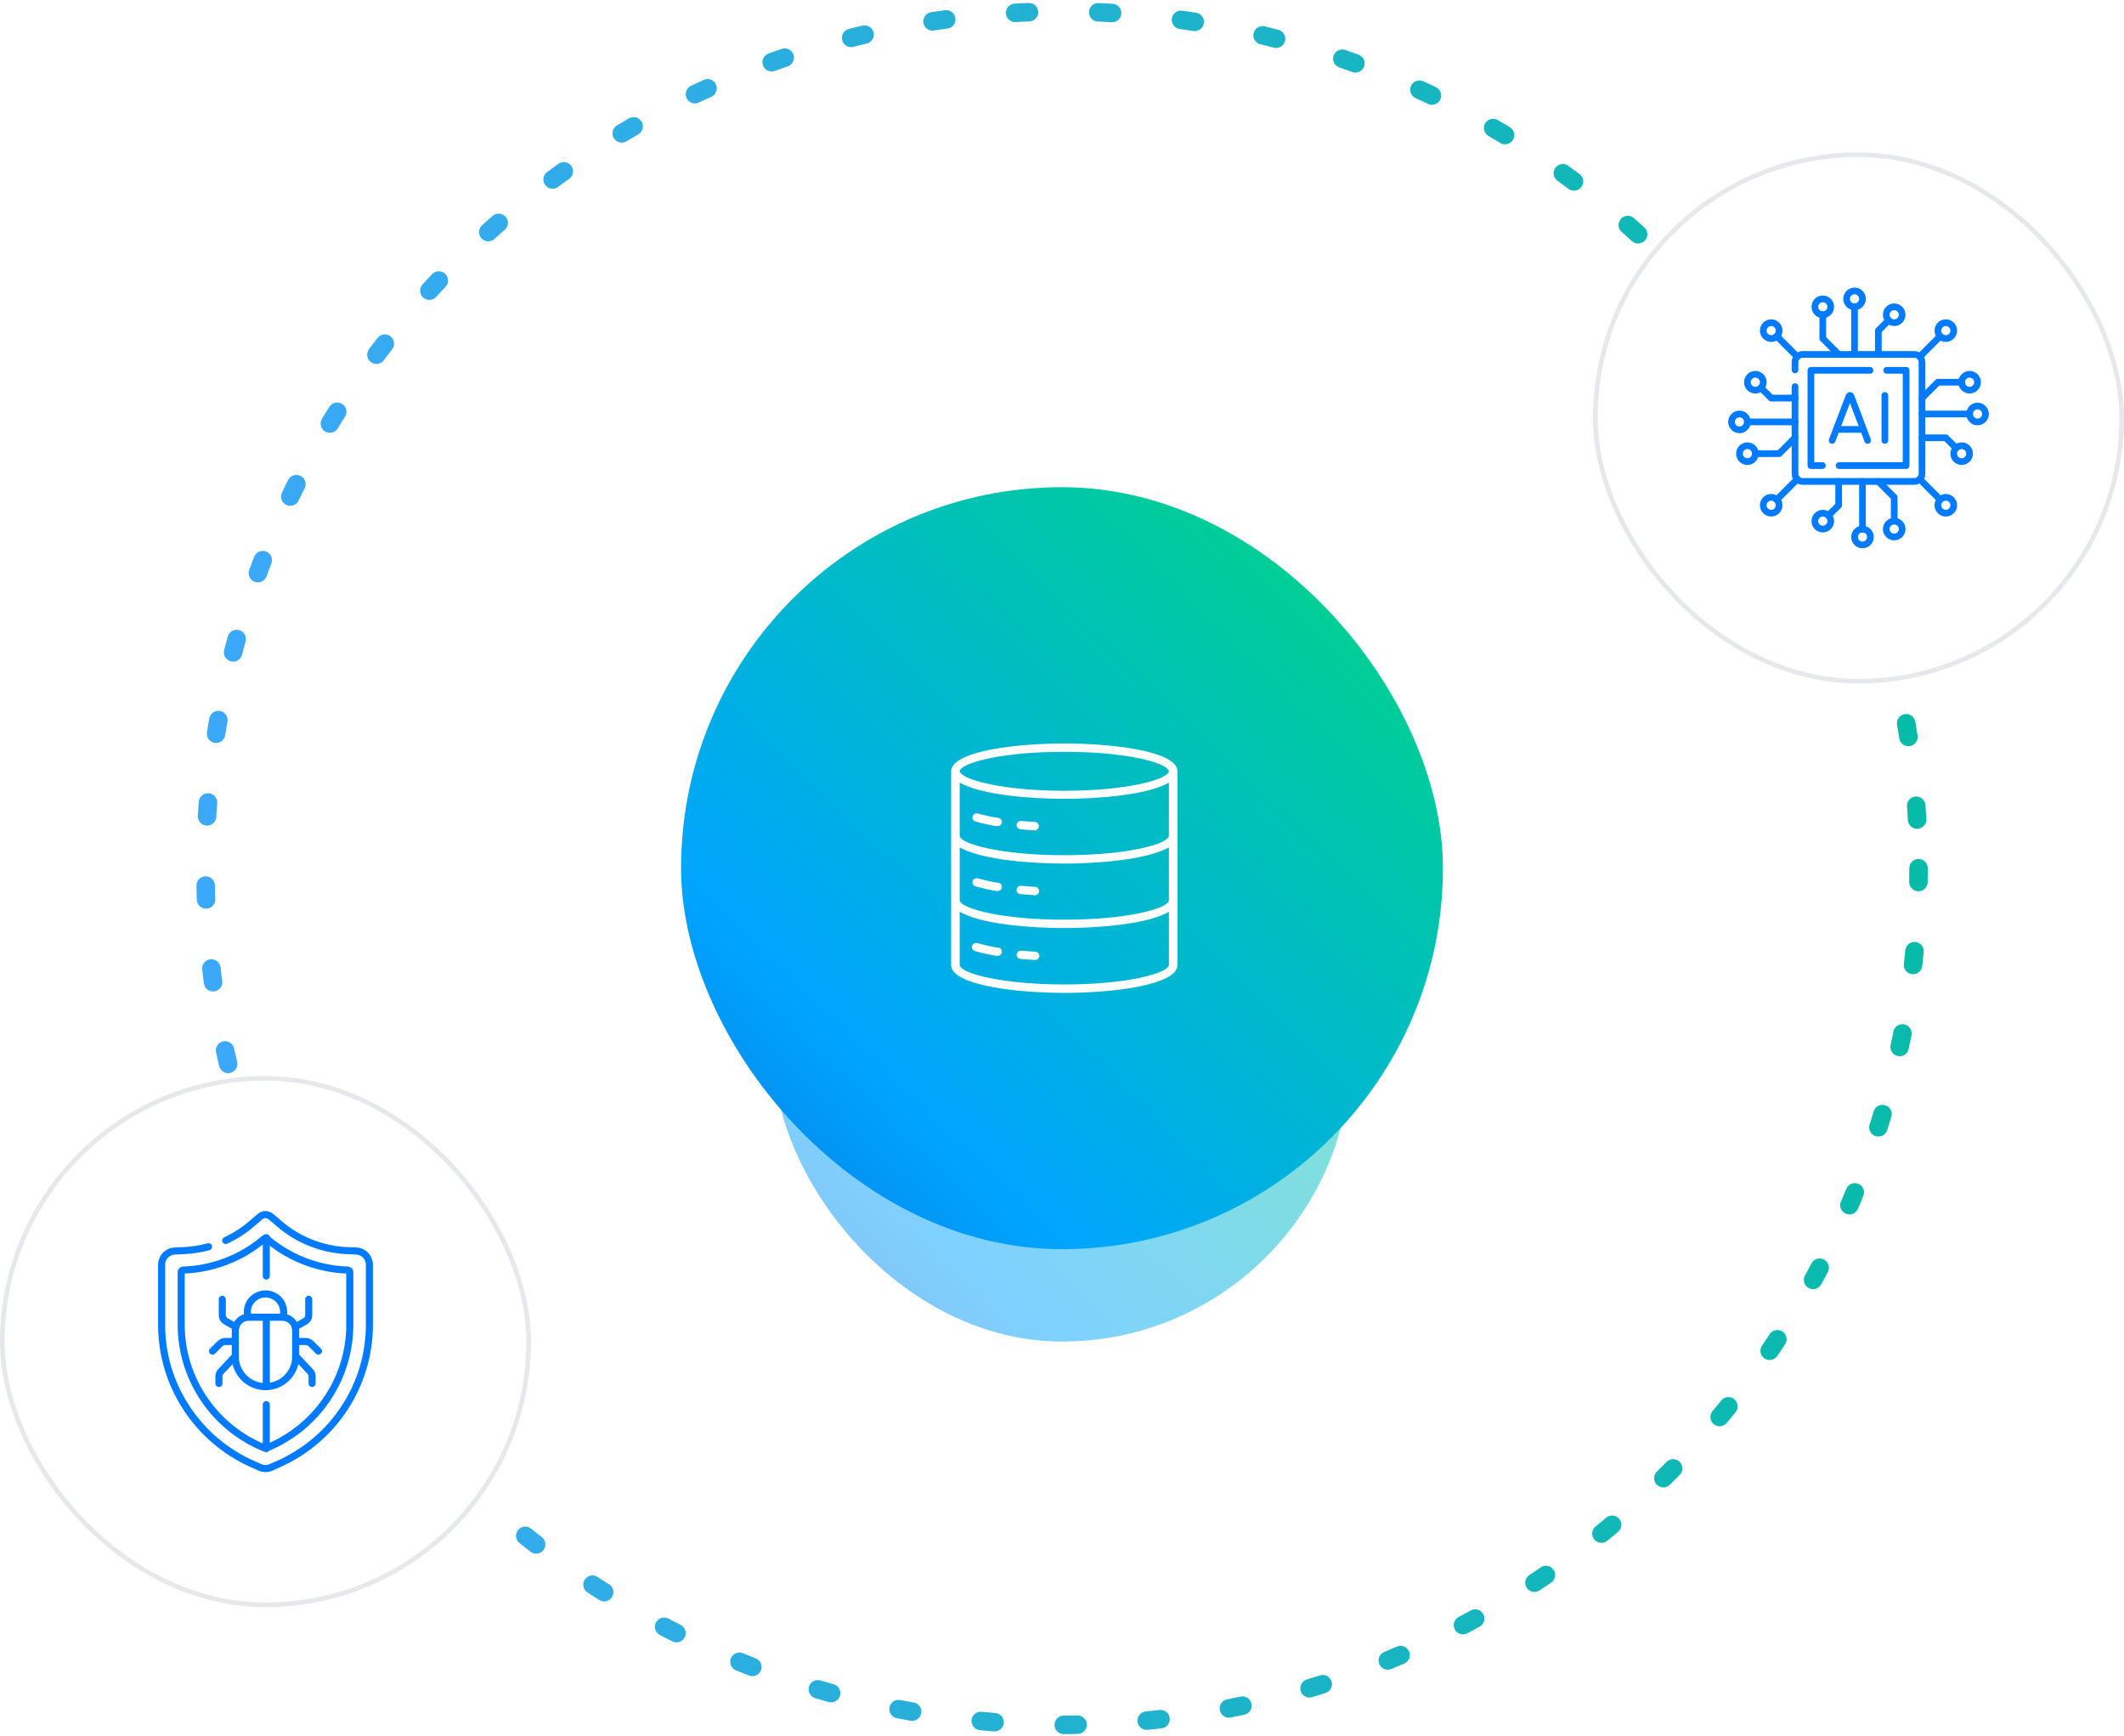 <svg width="460" height="376" viewBox="0 0 460 376" fill="none" xmlns="http://www.w3.org/2000/svg">
<circle cx="230" cy="187.997" r="185.5" stroke="url(#paint0_linear_0_6027)" stroke-width="4" stroke-linecap="round" stroke-linejoin="round" stroke-dasharray="3 15"/>
<g opacity="0.503" filter="url(#filter0_f_0_6027)">
<rect x="167.5" y="165.497" width="125" height="125" rx="62.5" fill="url(#paint1_linear_0_6027)"/>
</g>
<rect x="147.5" y="105.497" width="165" height="165" rx="82.5" fill="url(#paint2_linear_0_6027)"/>
<path fill-rule="evenodd" clip-rule="evenodd" d="M230.5 160.497C221.215 160.497 205.5 161.865 205.5 167.011V208.983C205.5 214.101 221.215 215.497 230.5 215.497C239.785 215.497 255.5 214.129 255.5 208.983V166.984C255.5 161.865 239.785 160.497 230.5 160.497ZM252.655 194.93C252.048 196.28 244.186 198.653 230.5 198.653C216.814 198.653 208.895 196.242 208.345 194.93V184.293C213.305 186.741 223.653 187.495 230.5 187.495C237.347 187.495 247.695 186.722 252.655 184.293V194.93ZM230.5 184.693C244.186 184.693 252.048 182.32 252.655 180.971V170.278C247.695 172.725 237.347 173.47 230.5 173.47C223.653 173.47 213.305 172.725 208.345 170.278V180.971C208.895 182.274 216.814 184.693 230.5 184.693ZM230.5 163.289C244.005 163.289 251.858 165.625 252.626 167.011C251.858 168.37 244.005 170.734 230.5 170.734C216.995 170.734 209.151 168.342 208.374 166.984C209.151 165.625 216.995 163.289 230.5 163.289ZM208.345 208.955C208.895 210.267 216.777 212.677 230.5 212.677C244.186 212.677 252.048 210.286 252.655 208.927V198.253C247.695 200.709 237.347 201.454 230.5 201.454C223.653 201.454 213.305 200.709 208.345 198.253V208.955Z" fill="white"/>
<path d="M252.655 194.93L253.106 195.133L253.15 195.036V194.93H252.655ZM208.345 194.93H207.85V195.03L207.889 195.122L208.345 194.93ZM208.345 184.293L208.564 183.849L207.85 183.497V184.293H208.345ZM252.655 184.293H253.15V183.5L252.437 183.849L252.655 184.293ZM252.655 180.971L253.106 181.174L253.15 181.077V180.971H252.655ZM252.655 170.278H253.15V169.482L252.436 169.834L252.655 170.278ZM208.345 170.278L208.564 169.834L207.85 169.482V170.278H208.345ZM208.345 180.971H207.85V181.071L207.889 181.163L208.345 180.971ZM252.626 167.011L253.057 167.255L253.194 167.014L253.059 166.772L252.626 167.011ZM208.374 166.984L207.944 166.738L207.803 166.984L207.944 167.229L208.374 166.984ZM208.345 208.955H207.85V209.054L207.889 209.146L208.345 208.955ZM252.655 208.927L253.107 209.129L253.15 209.032V208.927H252.655ZM252.655 198.253H253.15V197.455L252.435 197.809L252.655 198.253ZM208.345 198.253L208.565 197.809L207.85 197.455V198.253H208.345ZM205.995 167.011C205.995 166.014 206.754 165.091 208.331 164.26C209.886 163.442 212.084 162.8 214.612 162.31C219.659 161.333 225.874 160.992 230.5 160.992V160.002C225.841 160.002 219.556 160.345 214.424 161.338C211.862 161.834 209.552 162.499 207.87 163.384C206.211 164.258 205.005 165.435 205.005 167.011H205.995ZM205.995 208.983V167.011H205.005V208.983H205.995ZM230.5 215.002C225.874 215.002 219.659 214.654 214.613 213.673C212.085 213.182 209.886 212.539 208.331 211.722C206.752 210.892 205.995 209.972 205.995 208.983H205.005C205.005 210.553 206.212 211.727 207.87 212.598C209.552 213.482 211.862 214.148 214.424 214.645C219.556 215.642 225.841 215.992 230.5 215.992V215.002ZM255.005 208.983C255.005 209.98 254.246 210.903 252.669 211.734C251.114 212.552 248.916 213.194 246.388 213.684C241.341 214.661 235.126 215.002 230.5 215.002V215.992C235.159 215.992 241.444 215.649 246.576 214.656C249.138 214.16 251.448 213.495 253.13 212.61C254.789 211.736 255.995 210.559 255.995 208.983H255.005ZM255.005 166.984V208.983H255.995V166.984H255.005ZM230.5 160.992C235.126 160.992 241.341 161.333 246.388 162.307C248.916 162.795 251.115 163.434 252.67 164.249C254.248 165.076 255.005 165.995 255.005 166.984H255.995C255.995 165.413 254.787 164.241 253.129 163.372C251.447 162.491 249.137 161.829 246.576 161.335C241.443 160.345 235.159 160.002 230.5 160.002V160.992ZM230.5 199.148C237.369 199.148 242.79 198.552 246.58 197.783C248.474 197.398 249.972 196.968 251.045 196.541C251.58 196.328 252.022 196.111 252.359 195.893C252.678 195.686 252.97 195.437 253.106 195.133L252.203 194.727C252.188 194.761 252.101 194.881 251.821 195.062C251.558 195.232 251.179 195.422 250.679 195.621C249.679 196.019 248.242 196.435 246.383 196.812C242.669 197.567 237.316 198.158 230.5 198.158V199.148ZM207.889 195.122C208.018 195.43 208.312 195.68 208.625 195.883C208.958 196.098 209.398 196.314 209.932 196.526C211.001 196.95 212.501 197.382 214.398 197.769C218.195 198.543 223.63 199.148 230.5 199.148V198.158C223.684 198.158 218.317 197.557 214.596 196.799C212.733 196.419 211.295 196.002 210.297 195.605C209.797 195.407 209.422 195.219 209.163 195.051C209.034 194.968 208.942 194.895 208.881 194.835C208.851 194.805 208.831 194.781 208.818 194.764C208.805 194.746 208.801 194.738 208.802 194.739L207.889 195.122ZM207.85 184.293V194.93H208.84V184.293H207.85ZM230.5 187C227.092 187 222.814 186.812 218.775 186.32C214.72 185.827 210.965 185.034 208.564 183.849L208.126 184.737C210.686 186 214.584 186.808 218.655 187.303C222.742 187.8 227.061 187.99 230.5 187.99V187ZM252.437 183.849C250.036 185.024 246.279 185.818 242.225 186.313C238.186 186.807 233.908 187 230.5 187V187.99C233.94 187.99 238.259 187.796 242.345 187.296C246.416 186.798 250.313 185.991 252.872 184.738L252.437 183.849ZM253.15 194.93V184.293H252.16V194.93H253.15ZM252.203 180.768C252.188 180.801 252.101 180.921 251.821 181.103C251.558 181.273 251.179 181.463 250.679 181.662C249.679 182.06 248.242 182.476 246.383 182.853C242.669 183.607 237.316 184.198 230.5 184.198V185.188C237.369 185.188 242.79 184.593 246.58 183.823C248.474 183.439 249.972 183.008 251.045 182.582C251.58 182.369 252.022 182.152 252.359 181.934C252.678 181.727 252.97 181.478 253.106 181.174L252.203 180.768ZM252.16 170.278V180.971H253.15V170.278H252.16ZM230.5 173.965C233.939 173.965 238.258 173.778 242.345 173.283C246.416 172.79 250.314 171.985 252.874 170.722L252.436 169.834C250.036 171.018 246.28 171.809 242.226 172.3C238.187 172.79 233.908 172.975 230.5 172.975V173.965ZM208.126 170.722C210.686 171.985 214.584 172.79 218.655 173.283C222.742 173.778 227.061 173.965 230.5 173.965V172.975C227.092 172.975 222.813 172.79 218.774 172.3C214.72 171.809 210.964 171.018 208.564 169.834L208.126 170.722ZM208.84 180.971V170.278H207.85V180.971H208.84ZM230.5 184.198C223.685 184.198 218.317 183.596 214.596 182.836C212.734 182.455 211.295 182.038 210.297 181.642C209.797 181.444 209.421 181.256 209.162 181.089C209.033 181.005 208.941 180.933 208.88 180.873C208.85 180.844 208.83 180.82 208.817 180.802C208.804 180.785 208.801 180.777 208.801 180.778L207.889 181.163C208.019 181.471 208.313 181.719 208.626 181.921C208.958 182.135 209.398 182.351 209.932 182.562C211.001 182.987 212.501 183.418 214.398 183.806C218.195 184.581 223.63 185.188 230.5 185.188V184.198ZM253.059 166.772C252.901 166.486 252.607 166.243 252.271 166.034C251.922 165.815 251.47 165.598 250.925 165.384C249.834 164.956 248.329 164.527 246.438 164.145C242.652 163.38 237.279 162.794 230.5 162.794V163.784C237.226 163.784 242.532 164.366 246.242 165.115C248.098 165.491 249.544 165.906 250.563 166.306C251.074 166.506 251.467 166.698 251.747 166.873C252.04 167.057 252.159 167.19 252.193 167.251L253.059 166.772ZM230.5 171.229C237.28 171.229 242.653 170.636 246.438 169.867C248.329 169.483 249.834 169.054 250.924 168.627C251.469 168.414 251.921 168.198 252.269 167.982C252.604 167.775 252.898 167.536 253.057 167.255L252.195 166.768C252.162 166.827 252.043 166.958 251.749 167.141C251.468 167.314 251.075 167.506 250.564 167.705C249.543 168.104 248.097 168.52 246.241 168.897C242.532 169.65 237.226 170.239 230.5 170.239V171.229ZM207.944 167.229C208.104 167.508 208.398 167.748 208.733 167.956C209.082 168.172 209.534 168.389 210.079 168.603C211.169 169.032 212.674 169.466 214.565 169.853C218.349 170.629 223.72 171.229 230.5 171.229V170.239C223.775 170.239 218.472 169.643 214.763 168.883C212.908 168.503 211.462 168.084 210.441 167.682C209.93 167.481 209.536 167.289 209.255 167.114C208.959 166.931 208.838 166.798 208.803 166.738L207.944 167.229ZM230.5 162.794C223.721 162.794 218.35 163.38 214.566 164.141C212.676 164.522 211.171 164.948 210.081 165.372C209.536 165.583 209.084 165.798 208.734 166.013C208.399 166.219 208.104 166.458 207.944 166.738L208.803 167.229C208.838 167.17 208.958 167.038 209.253 166.856C209.534 166.683 209.928 166.493 210.439 166.294C211.46 165.898 212.906 165.485 214.762 165.112C218.47 164.366 223.774 163.784 230.5 163.784V162.794ZM230.5 212.182C223.665 212.182 218.298 211.582 214.582 210.823C212.722 210.443 211.287 210.026 210.292 209.63C209.794 209.432 209.42 209.244 209.162 209.076C209.033 208.993 208.942 208.92 208.881 208.86C208.851 208.83 208.831 208.806 208.818 208.789C208.805 208.771 208.801 208.763 208.802 208.763L207.889 209.146C208.018 209.454 208.31 209.704 208.623 209.907C208.955 210.122 209.394 210.338 209.926 210.55C210.993 210.975 212.489 211.406 214.384 211.793C218.176 212.567 223.611 213.172 230.5 213.172V212.182ZM252.203 208.725C252.187 208.76 252.099 208.881 251.82 209.063C251.556 209.235 251.178 209.426 250.677 209.627C249.678 210.027 248.241 210.446 246.383 210.827C242.669 211.587 237.316 212.182 230.5 212.182V213.172C237.37 213.172 242.791 212.572 246.581 211.797C248.475 211.409 249.973 210.975 251.046 210.546C251.581 210.331 252.024 210.112 252.36 209.893C252.68 209.684 252.971 209.433 253.107 209.129L252.203 208.725ZM252.16 198.253V208.927H253.15V198.253H252.16ZM230.5 201.949C233.939 201.949 238.258 201.762 242.345 201.266C246.416 200.772 250.314 199.964 252.874 198.696L252.435 197.809C250.035 198.998 246.28 199.791 242.225 200.283C238.187 200.774 233.908 200.959 230.5 200.959V201.949ZM208.126 198.696C210.686 199.964 214.584 200.772 218.655 201.266C222.742 201.762 227.061 201.949 230.5 201.949V200.959C227.092 200.959 222.813 200.774 218.775 200.283C214.72 199.791 210.965 198.998 208.565 197.809L208.126 198.696ZM208.84 208.955V198.253H207.85V208.955H208.84Z" fill="url(#paint3_linear_0_6027)"/>
<path fill-rule="evenodd" clip-rule="evenodd" d="M211.94 175.685C213.329 176.081 214.741 176.392 216.169 176.615V176.588C216.955 176.652 217.539 177.329 217.474 178.1C217.408 178.871 216.718 179.444 215.932 179.379H215.695C214.153 179.129 212.626 178.79 211.124 178.365C210.37 178.144 209.941 177.365 210.166 176.625C210.391 175.885 211.185 175.464 211.94 175.685ZM221.215 177.276L224.155 177.49C224.535 177.516 224.889 177.69 225.138 177.973C225.388 178.256 225.512 178.625 225.483 178.998C225.433 179.732 224.81 180.302 224.06 180.301H223.965C222.932 180.236 221.917 180.161 220.968 180.068C220.46 180.025 220.014 179.719 219.798 179.265C219.582 178.812 219.629 178.28 219.921 177.869C220.214 177.459 220.707 177.233 221.215 177.276ZM224.155 191.543C223.14 191.478 222.163 191.403 221.215 191.319C220.707 191.276 220.214 191.502 219.921 191.913C219.629 192.323 219.582 192.855 219.798 193.308C220.014 193.762 220.46 194.068 220.968 194.111C221.917 194.195 222.932 194.269 223.965 194.335H224.06C224.846 194.36 225.504 193.756 225.53 192.985C225.556 192.214 224.941 191.568 224.155 191.543ZM211.93 189.728C213.323 190.121 214.739 190.432 216.169 190.659V190.631C216.955 190.695 217.539 191.372 217.474 192.143C217.408 192.914 216.718 193.487 215.932 193.423C215.854 193.432 215.774 193.432 215.695 193.423C214.156 193.173 212.632 192.834 211.133 192.408C210.379 192.192 209.946 191.417 210.166 190.677C210.386 189.937 211.176 189.512 211.93 189.728ZM224.155 205.586C223.14 205.521 222.163 205.446 221.215 205.362C220.437 205.303 219.754 205.866 219.679 206.628C219.642 207.005 219.764 207.381 220.017 207.667C220.269 207.954 220.63 208.126 221.016 208.145C221.964 208.229 222.979 208.303 224.013 208.368H224.108C224.893 208.394 225.551 207.79 225.578 207.019C225.604 206.248 224.988 205.602 224.202 205.577L224.155 205.586ZM211.93 203.78C213.325 204.164 214.741 204.475 216.169 204.711V204.674C216.955 204.738 217.539 205.415 217.474 206.186C217.408 206.957 216.718 207.53 215.932 207.466C215.854 207.475 215.774 207.475 215.695 207.466C214.156 207.216 212.632 206.878 211.133 206.451C210.609 206.345 210.19 205.958 210.05 205.451C209.909 204.944 210.071 204.402 210.468 204.05C210.865 203.697 211.43 203.593 211.93 203.78Z" fill="white"/>
<path d="M216.169 176.615L216.093 177.104L216.664 177.194V176.615H216.169ZM211.94 175.685L211.8 176.16L211.804 176.161L211.94 175.685ZM216.169 176.588L216.21 176.094L215.674 176.05V176.588H216.169ZM217.474 178.1L217.967 178.142V178.142L217.474 178.1ZM215.932 179.379L215.973 178.886L215.953 178.884H215.932V179.379ZM215.695 179.379L215.616 179.868L215.655 179.874H215.695V179.379ZM211.124 178.365L210.985 178.84L210.989 178.841L211.124 178.365ZM210.166 176.625L210.64 176.769L210.166 176.625ZM224.155 177.49L224.119 177.984L224.121 177.984L224.155 177.49ZM221.215 177.276L221.173 177.769L221.179 177.77L221.215 177.276ZM225.138 177.973L225.51 177.646V177.646L225.138 177.973ZM225.483 178.998L224.989 178.96L224.989 178.964L225.483 178.998ZM224.06 180.301L224.061 179.806H224.06V180.301ZM223.965 180.301L223.934 180.795L223.95 180.796H223.965V180.301ZM220.968 180.068L221.017 179.575L221.01 179.575L220.968 180.068ZM219.798 179.265L220.245 179.052V179.052L219.798 179.265ZM221.215 191.319L221.259 190.826L221.257 190.826L221.215 191.319ZM224.155 191.543L224.123 192.037L224.131 192.037L224.139 192.037L224.155 191.543ZM219.921 191.913L220.325 192.2L219.921 191.913ZM220.968 194.111L221.012 193.618L221.01 193.618L220.968 194.111ZM223.965 194.335L223.934 194.829L223.95 194.83H223.965V194.335ZM224.06 194.335L224.076 193.84L224.068 193.84H224.06V194.335ZM225.53 192.985L225.036 192.968L225.53 192.985ZM216.169 190.659L216.092 191.147L216.664 191.238V190.659H216.169ZM211.93 189.728L211.794 190.204L211.796 190.204L211.93 189.728ZM216.169 190.631L216.21 190.137L215.674 190.094V190.631H216.169ZM217.474 192.143L216.98 192.101L217.474 192.143ZM215.932 193.423L215.973 192.929L215.924 192.925L215.875 192.931L215.932 193.423ZM215.695 193.423L215.616 193.911L215.627 193.913L215.638 193.914L215.695 193.423ZM211.133 192.408L210.997 192.884L210.998 192.884L211.133 192.408ZM210.166 190.677L209.692 190.536H209.692L210.166 190.677ZM221.215 205.362L221.259 204.869L221.253 204.869L221.215 205.362ZM224.155 205.586L224.123 206.08L224.187 206.084L224.25 206.072L224.155 205.586ZM219.679 206.628L219.186 206.58L219.186 206.58L219.679 206.628ZM220.017 207.667L220.388 207.34H220.388L220.017 207.667ZM221.016 208.145L221.059 207.652L221.05 207.651L221.04 207.651L221.016 208.145ZM224.013 208.368L223.982 208.862L223.997 208.863H224.013V208.368ZM224.108 208.368L224.124 207.874L224.116 207.873H224.108V208.368ZM224.202 205.577L224.219 205.082L224.162 205.08L224.107 205.091L224.202 205.577ZM216.169 204.711L216.089 205.199L216.664 205.294V204.711H216.169ZM211.93 203.78L211.756 204.244L211.777 204.252L211.799 204.258L211.93 203.78ZM216.169 204.674L216.21 204.18L215.674 204.137V204.674H216.169ZM215.932 207.466L215.973 206.972L215.924 206.968L215.876 206.974L215.932 207.466ZM215.695 207.466L215.616 207.954L215.627 207.956L215.639 207.957L215.695 207.466ZM211.133 206.451L211.269 205.975L211.251 205.97L211.232 205.966L211.133 206.451ZM210.05 205.451L210.527 205.319L210.05 205.451ZM210.468 204.05L210.139 203.68L210.139 203.68L210.468 204.05ZM216.246 176.126C214.838 175.906 213.445 175.599 212.075 175.209L211.804 176.161C213.212 176.562 214.645 176.877 216.093 177.104L216.246 176.126ZM215.674 176.588V176.615H216.664V176.588H215.674ZM217.967 178.142C218.056 177.089 217.26 176.18 216.21 176.094L216.129 177.081C216.651 177.124 217.022 177.569 216.98 178.058L217.967 178.142ZM215.892 179.873C216.941 179.959 217.877 179.193 217.967 178.142L216.98 178.058C216.939 178.548 216.495 178.929 215.973 178.886L215.892 179.873ZM215.695 179.874H215.932V178.884H215.695V179.874ZM210.989 178.841C212.51 179.271 214.055 179.614 215.616 179.868L215.775 178.891C214.251 178.643 212.743 178.308 211.259 177.889L210.989 178.841ZM209.693 176.481C209.385 177.491 209.973 178.544 210.985 178.84L211.263 177.89C210.766 177.744 210.497 177.238 210.64 176.769L209.693 176.481ZM212.079 175.21C211.071 174.915 209.999 175.474 209.693 176.481L210.64 176.769C210.784 176.295 211.3 176.013 211.8 176.16L212.079 175.21ZM224.191 176.997L221.251 176.782L221.179 177.77L224.119 177.984L224.191 176.997ZM225.51 177.646C225.173 177.264 224.698 177.031 224.189 176.996L224.121 177.984C224.373 178.001 224.605 178.116 224.767 178.3L225.51 177.646ZM225.976 179.036C226.015 178.528 225.847 178.028 225.51 177.646L224.767 178.3C224.929 178.484 225.008 178.721 224.989 178.96L225.976 179.036ZM224.059 180.796C225.062 180.798 225.908 180.034 225.977 179.031L224.989 178.964C224.957 179.431 224.559 179.807 224.061 179.806L224.059 180.796ZM223.965 180.796H224.06V179.806H223.965V180.796ZM220.92 180.561C221.877 180.655 222.898 180.729 223.934 180.795L223.997 179.807C222.966 179.742 221.957 179.668 221.017 179.575L220.92 180.561ZM219.351 179.478C219.644 180.093 220.246 180.503 220.926 180.561L221.01 179.575C220.674 179.546 220.384 179.344 220.245 179.052L219.351 179.478ZM219.518 177.582C219.122 178.138 219.058 178.862 219.351 179.478L220.245 179.052C220.107 178.762 220.136 178.421 220.325 178.157L219.518 177.582ZM221.257 176.783C220.577 176.725 219.914 177.027 219.518 177.582L220.325 178.157C220.514 177.891 220.836 177.741 221.173 177.769L221.257 176.783ZM221.171 191.812C222.124 191.897 223.105 191.971 224.123 192.037L224.187 191.049C223.176 190.984 222.203 190.91 221.259 190.826L221.171 191.812ZM220.325 192.2C220.514 191.934 220.836 191.784 221.173 191.813L221.257 190.826C220.577 190.768 219.914 191.07 219.518 191.625L220.325 192.2ZM220.245 193.096C220.107 192.805 220.136 192.464 220.325 192.2L219.518 191.625C219.122 192.181 219.058 192.905 219.351 193.521L220.245 193.096ZM221.01 193.618C220.674 193.589 220.384 193.387 220.245 193.096L219.351 193.521C219.644 194.137 220.246 194.547 220.926 194.604L221.01 193.618ZM223.997 193.841C222.966 193.776 221.955 193.701 221.012 193.618L220.925 194.604C221.878 194.688 222.897 194.763 223.934 194.829L223.997 193.841ZM224.06 193.84H223.965V194.83H224.06V193.84ZM225.036 192.968C225.019 193.458 224.598 193.857 224.076 193.84L224.044 194.829C225.094 194.864 225.989 194.055 226.025 193.002L225.036 192.968ZM224.139 192.037C224.66 192.054 225.052 192.48 225.036 192.968L226.025 193.002C226.061 191.949 225.222 191.082 224.171 191.048L224.139 192.037ZM216.247 190.17C214.835 189.946 213.439 189.639 212.064 189.252L211.796 190.204C213.207 190.602 214.642 190.917 216.092 191.147L216.247 190.17ZM215.674 190.631V190.659H216.664V190.631H215.674ZM217.967 192.185C218.056 191.132 217.26 190.223 216.21 190.137L216.129 191.124C216.651 191.167 217.022 191.612 216.98 192.101L217.967 192.185ZM215.892 193.916C216.941 194.002 217.877 193.236 217.967 192.185L216.98 192.101C216.939 192.592 216.495 192.972 215.973 192.929L215.892 193.916ZM215.638 193.914C215.755 193.928 215.873 193.928 215.99 193.914L215.875 192.931C215.834 192.936 215.793 192.936 215.753 192.931L215.638 193.914ZM210.998 192.884C212.515 193.316 214.057 193.659 215.616 193.911L215.774 192.934C214.254 192.688 212.749 192.353 211.269 191.932L210.998 192.884ZM209.692 190.536C209.391 191.547 209.986 192.595 210.997 192.884L211.27 191.932C210.773 191.79 210.501 191.287 210.641 190.818L209.692 190.536ZM212.066 189.252C211.058 188.964 209.991 189.529 209.692 190.536L210.641 190.818C210.781 190.345 211.294 190.061 211.794 190.204L212.066 189.252ZM221.171 205.856C222.124 205.94 223.105 206.014 224.123 206.08L224.187 205.092C223.176 205.027 222.203 204.953 221.259 204.869L221.171 205.856ZM220.171 206.677C220.219 206.191 220.659 205.817 221.177 205.856L221.253 204.869C220.215 204.79 219.288 205.541 219.186 206.58L220.171 206.677ZM220.388 207.34C220.225 207.155 220.148 206.916 220.171 206.676L219.186 206.58C219.136 207.095 219.303 207.606 219.645 207.995L220.388 207.34ZM221.04 207.651C220.786 207.638 220.551 207.525 220.388 207.34L219.645 207.995C219.987 208.383 220.474 208.614 220.992 208.639L221.04 207.651ZM224.044 207.874C223.013 207.809 222.003 207.735 221.059 207.652L220.972 208.638C221.926 208.722 222.945 208.797 223.982 208.862L224.044 207.874ZM224.108 207.873H224.013V208.863H224.108V207.873ZM225.083 207.002C225.066 207.491 224.645 207.891 224.124 207.874L224.091 208.863C225.141 208.897 226.037 208.088 226.072 207.036L225.083 207.002ZM224.186 206.071C224.707 206.088 225.1 206.513 225.083 207.002L226.072 207.036C226.108 205.983 225.269 205.116 224.219 205.082L224.186 206.071ZM224.25 206.072L224.298 206.062L224.107 205.091L224.06 205.1L224.25 206.072ZM216.25 204.223C214.838 203.989 213.44 203.683 212.061 203.303L211.799 204.258C213.211 204.646 214.643 204.961 216.089 205.199L216.25 204.223ZM215.674 204.674V204.711H216.664V204.674H215.674ZM217.967 206.228C218.056 205.175 217.26 204.266 216.21 204.18L216.129 205.167C216.651 205.21 217.022 205.655 216.98 206.144L217.967 206.228ZM215.892 207.959C216.941 208.045 217.877 207.279 217.967 206.228L216.98 206.144C216.939 206.635 216.495 207.015 215.973 206.972L215.892 207.959ZM215.639 207.957C215.755 207.971 215.873 207.971 215.989 207.957L215.876 206.974C215.835 206.979 215.793 206.979 215.752 206.974L215.639 207.957ZM210.998 206.927C212.515 207.359 214.057 207.702 215.616 207.954L215.774 206.977C214.254 206.731 212.749 206.396 211.269 205.975L210.998 206.927ZM209.573 205.583C209.764 206.273 210.332 206.793 211.035 206.936L211.232 205.966C210.886 205.896 210.617 205.642 210.527 205.319L209.573 205.583ZM210.139 203.68C209.603 204.156 209.381 204.892 209.573 205.583L210.527 205.319C210.437 204.996 210.539 204.648 210.797 204.42L210.139 203.68ZM212.104 203.317C211.433 203.066 210.674 203.204 210.139 203.68L210.797 204.42C211.055 204.19 211.427 204.12 211.756 204.244L212.104 203.317Z" fill="url(#paint4_linear_0_6027)"/>
<rect x="0.5" y="233.5" width="114" height="114" rx="57" fill="white" stroke="#E6E8EB"/>
<path d="M57.672 304.144V313.665" stroke="#007AFF" stroke-width="1.53" stroke-linecap="round" stroke-linejoin="round"/>
<path d="M57.672 267.997V276.305" stroke="#007AFF" stroke-width="1.53" stroke-linecap="round" stroke-linejoin="round"/>
<path d="M57.672 285.227V300.262" stroke="#007AFF" stroke-width="1.53" stroke-linecap="round" stroke-linejoin="round"/>
<path d="M63.934 287.333L66.111 286.093C66.575 285.828 66.862 285.338 66.862 284.806V281.347" stroke="#007AFF" stroke-width="1.53" stroke-linecap="round" stroke-linejoin="round"/>
<path d="M64.039 293.647L67.187 296.993C67.445 297.268 67.589 297.63 67.589 298.006V299.574" stroke="#007AFF" stroke-width="1.53" stroke-linecap="round" stroke-linejoin="round"/>
<path d="M64.039 290.481H66.17C66.614 290.481 67.039 290.656 67.353 290.967L68.971 292.571" stroke="#007AFF" stroke-width="1.53" stroke-linecap="round" stroke-linejoin="round"/>
<path d="M51.069 287.333L48.892 286.093C48.427 285.828 48.141 285.338 48.141 284.806V281.347" stroke="#007AFF" stroke-width="1.53" stroke-linecap="round" stroke-linejoin="round"/>
<path d="M50.964 293.647L47.816 296.993C47.558 297.268 47.414 297.63 47.414 298.006V299.574" stroke="#007AFF" stroke-width="1.53" stroke-linecap="round" stroke-linejoin="round"/>
<path d="M50.963 290.481H48.832C48.388 290.481 47.963 290.656 47.649 290.967L46.031 292.571" stroke="#007AFF" stroke-width="1.53" stroke-linecap="round" stroke-linejoin="round"/>
<path d="M45.172 269.965C43.444 270.439 41.658 270.723 39.844 270.804L37.853 270.892C36.257 270.963 35 272.267 35 273.85V286.865C35 299.895 42.718 311.71 54.71 317.038C56.033 317.572 56.528 318 57.5 318C58.47 318 58.957 317.576 60.29 317.038C72.282 311.71 80 299.895 80 286.865V273.85C80 272.267 78.743 270.963 77.147 270.892L75.156 270.804C69.776 270.564 64.633 268.539 60.554 265.052L58.853 263.599C58.057 262.865 56.991 262.739 56.147 263.599L54.446 265.052C52.756 266.497 50.883 267.691 48.886 268.61" stroke="#007AFF" stroke-width="1.53" stroke-linecap="round" stroke-linejoin="round"/>
<path fill-rule="evenodd" clip-rule="evenodd" d="M57.682 313.58C57.565 313.634 57.432 313.634 57.315 313.58C57.055 313.459 56.749 313.321 56.383 313.171C45.969 308.516 39.242 298.197 39.242 286.865L39.242 275.452C39.242 275.22 39.427 275.029 39.661 275.022C41.608 274.957 49.768 274.604 57.215 268.239C57.378 268.1 57.62 268.1 57.783 268.239C65.241 274.614 73.39 274.959 75.336 275.022C75.57 275.03 75.756 275.22 75.756 275.453V286.865C75.756 298.197 69.029 308.516 58.614 313.171C58.248 313.321 57.942 313.459 57.682 313.58Z" stroke="#007AFF" stroke-width="1.53" stroke-linecap="round" stroke-linejoin="round"/>
<path d="M61.427 285.227V284.082C61.427 281.931 59.669 280.187 57.499 280.187C55.329 280.187 53.57 281.931 53.57 284.082V285.227" stroke="#007AFF" stroke-width="1.53" stroke-linecap="round" stroke-linejoin="round"/>
<path fill-rule="evenodd" clip-rule="evenodd" d="M57.498 300.262V300.262C53.888 300.262 50.961 297.359 50.961 293.779V288.096C50.961 286.512 52.256 285.227 53.854 285.227H61.143C62.741 285.227 64.036 286.512 64.036 288.096V293.779C64.036 297.359 61.109 300.262 57.498 300.262Z" stroke="#007AFF" stroke-width="1.53" stroke-linecap="round" stroke-linejoin="round"/>
<rect x="345.5" y="33.5" width="114" height="114" rx="57" fill="white" stroke="#E6E8EB"/>
<path d="M388.75 83.716V102.589C388.75 103.505 389.494 104.249 390.41 104.249H414.591C415.507 104.249 416.251 103.505 416.251 102.589V78.408C416.251 77.492 415.507 76.748 414.591 76.748H390.41C389.494 76.748 388.75 77.492 388.75 78.408V80.098" stroke="#007AFF" stroke-width="1.45" stroke-linecap="round" stroke-linejoin="round"/>
<path d="M394.676 100.814H392.188V80.188H404.988" stroke="#007AFF" stroke-width="1.45" stroke-linecap="round" stroke-linejoin="round"/>
<path d="M408.602 80.188H412.81V100.814H398.289" stroke="#007AFF" stroke-width="1.45" stroke-linecap="round" stroke-linejoin="round"/>
<path d="M396.789 95.373L400.448 85.765C400.523 85.582 400.782 85.582 400.857 85.765L404.483 95.373" stroke="#007AFF" stroke-width="1.45" stroke-linecap="round" stroke-linejoin="round"/>
<path d="M397.93 92.98H403.36" stroke="#007AFF" stroke-width="1.45" stroke-linecap="round" stroke-linejoin="round"/>
<path d="M408.212 85.628V95.373" stroke="#007AFF" stroke-width="1.45" stroke-linecap="round" stroke-linejoin="round"/>
<circle cx="401.641" cy="64.719" r="1.719" stroke="#007AFF" stroke-width="1.45" stroke-linecap="round" stroke-linejoin="round"/>
<circle cx="410.234" cy="68.156" r="1.719" stroke="#007AFF" stroke-width="1.45" stroke-linecap="round" stroke-linejoin="round"/>
<circle cx="394.766" cy="66.438" r="1.719" stroke="#007AFF" stroke-width="1.45" stroke-linecap="round" stroke-linejoin="round"/>
<path d="M401.641 76.748V66.438" stroke="#007AFF" stroke-width="1.45" stroke-linecap="round" stroke-linejoin="round"/>
<path d="M406.797 76.748V71.594L409.019 69.372" stroke="#007AFF" stroke-width="1.45" stroke-linecap="round" stroke-linejoin="round"/>
<path d="M394.766 68.156V73.312L398.203 76.748" stroke="#007AFF" stroke-width="1.45" stroke-linecap="round" stroke-linejoin="round"/>
<circle cx="403.359" cy="116.281" r="1.719" stroke="#007AFF" stroke-width="1.45" stroke-linecap="round" stroke-linejoin="round"/>
<circle cx="394.766" cy="112.844" r="1.719" stroke="#007AFF" stroke-width="1.45" stroke-linecap="round" stroke-linejoin="round"/>
<circle cx="410.234" cy="114.563" r="1.719" stroke="#007AFF" stroke-width="1.45" stroke-linecap="round" stroke-linejoin="round"/>
<path d="M403.36 104.252V114.563" stroke="#007AFF" stroke-width="1.45" stroke-linecap="round" stroke-linejoin="round"/>
<path d="M398.207 104.252V109.406L395.984 111.628" stroke="#007AFF" stroke-width="1.45" stroke-linecap="round" stroke-linejoin="round"/>
<path d="M410.234 112.844V107.687L406.797 104.252" stroke="#007AFF" stroke-width="1.45" stroke-linecap="round" stroke-linejoin="round"/>
<circle cx="376.719" cy="91.359" r="1.719" stroke="#007AFF" stroke-width="1.45" stroke-linecap="round" stroke-linejoin="round"/>
<circle cx="380.156" cy="82.766" r="1.719" stroke="#007AFF" stroke-width="1.45" stroke-linecap="round" stroke-linejoin="round"/>
<circle cx="378.438" cy="98.234" r="1.719" stroke="#007AFF" stroke-width="1.45" stroke-linecap="round" stroke-linejoin="round"/>
<path d="M388.748 91.359H378.438" stroke="#007AFF" stroke-width="1.45" stroke-linecap="round" stroke-linejoin="round"/>
<path d="M388.751 86.204H383.597L381.375 83.981" stroke="#007AFF" stroke-width="1.45" stroke-linecap="round" stroke-linejoin="round"/>
<path d="M380.156 98.234H385.313L388.748 94.797" stroke="#007AFF" stroke-width="1.45" stroke-linecap="round" stroke-linejoin="round"/>
<circle cx="428.281" cy="89.641" r="1.719" stroke="#007AFF" stroke-width="1.45" stroke-linecap="round" stroke-linejoin="round"/>
<circle cx="424.844" cy="98.234" r="1.719" stroke="#007AFF" stroke-width="1.45" stroke-linecap="round" stroke-linejoin="round"/>
<circle cx="426.563" cy="82.766" r="1.719" stroke="#007AFF" stroke-width="1.45" stroke-linecap="round" stroke-linejoin="round"/>
<path d="M416.25 89.64H426.561" stroke="#007AFF" stroke-width="1.45" stroke-linecap="round" stroke-linejoin="round"/>
<path d="M416.25 94.797H421.404L423.626 97.019" stroke="#007AFF" stroke-width="1.45" stroke-linecap="round" stroke-linejoin="round"/>
<path d="M424.842 82.766H419.685L416.25 86.203" stroke="#007AFF" stroke-width="1.45" stroke-linecap="round" stroke-linejoin="round"/>
<path d="M420.154 108.152L415.766 103.764" stroke="#007AFF" stroke-width="1.45" stroke-linecap="round" stroke-linejoin="round"/>
<path d="M389.238 77.235L384.812 72.81" stroke="#007AFF" stroke-width="1.45" stroke-linecap="round" stroke-linejoin="round"/>
<circle cx="421.406" cy="109.407" r="1.718" stroke="#007AFF" stroke-width="1.45" stroke-linecap="round" stroke-linejoin="round"/>
<circle cx="383.594" cy="71.594" r="1.719" stroke="#007AFF" stroke-width="1.45" stroke-linecap="round" stroke-linejoin="round"/>
<path d="M420.154 72.849L415.766 77.237" stroke="#007AFF" stroke-width="1.45" stroke-linecap="round" stroke-linejoin="round"/>
<path d="M389.238 103.766L384.812 108.191" stroke="#007AFF" stroke-width="1.45" stroke-linecap="round" stroke-linejoin="round"/>
<circle cx="421.406" cy="71.593" r="1.718" stroke="#007AFF" stroke-width="1.45" stroke-linecap="round" stroke-linejoin="round"/>
<circle cx="383.594" cy="109.406" r="1.719" stroke="#007AFF" stroke-width="1.45" stroke-linecap="round" stroke-linejoin="round"/>
<defs>
<filter id="filter0_f_0_6027" x="85.951" y="83.949" width="288.097" height="288.097" filterUnits="userSpaceOnUse" color-interpolation-filters="sRGB">
<feFlood flood-opacity="0" result="BackgroundImageFix"/>
<feBlend mode="normal" in="SourceGraphic" in2="BackgroundImageFix" result="shape"/>
<feGaussianBlur stdDeviation="40.774" result="effect1_foregroundBlur_0_6027"/>
</filter>
<linearGradient id="paint0_linear_0_6027" x1="44.5" y1="558.997" x2="415.5" y2="558.997" gradientUnits="userSpaceOnUse">
<stop stop-color="#3CA8FA"/>
<stop offset="1" stop-color="#07BBA9"/>
</linearGradient>
<linearGradient id="paint1_linear_0_6027" x1="205.605" y1="443.304" x2="386.244" y2="255.817" gradientUnits="userSpaceOnUse">
<stop stop-color="#151D9C"/>
<stop offset="0.486" stop-color="#00A4FF"/>
<stop offset="1" stop-color="#00D97B"/>
<stop offset="1" stop-color="#3FBAFF"/>
</linearGradient>
<linearGradient id="paint2_linear_0_6027" x1="197.798" y1="472.202" x2="436.242" y2="224.719" gradientUnits="userSpaceOnUse">
<stop stop-color="#151D9C"/>
<stop offset="0.486" stop-color="#00A4FF"/>
<stop offset="1" stop-color="#00D97B"/>
<stop offset="1" stop-color="#3FBAFF"/>
</linearGradient>
<linearGradient id="paint3_linear_0_6027" x1="165.341" y1="495.439" x2="473.064" y2="284.321" gradientUnits="userSpaceOnUse">
<stop stop-color="#151D9C"/>
<stop offset="0.404" stop-color="#00A4FF"/>
<stop offset="1" stop-color="#00D97B"/>
<stop offset="1" stop-color="#3FBAFF"/>
</linearGradient>
<linearGradient id="paint4_linear_0_6027" x1="167.902" y1="487.758" x2="388.29" y2="437.943" gradientUnits="userSpaceOnUse">
<stop stop-color="#151D9C"/>
<stop offset="0.315" stop-color="#00A4FF"/>
<stop offset="1" stop-color="#00D97B"/>
<stop offset="1" stop-color="#3FBAFF"/>
</linearGradient>
</defs>
</svg>
